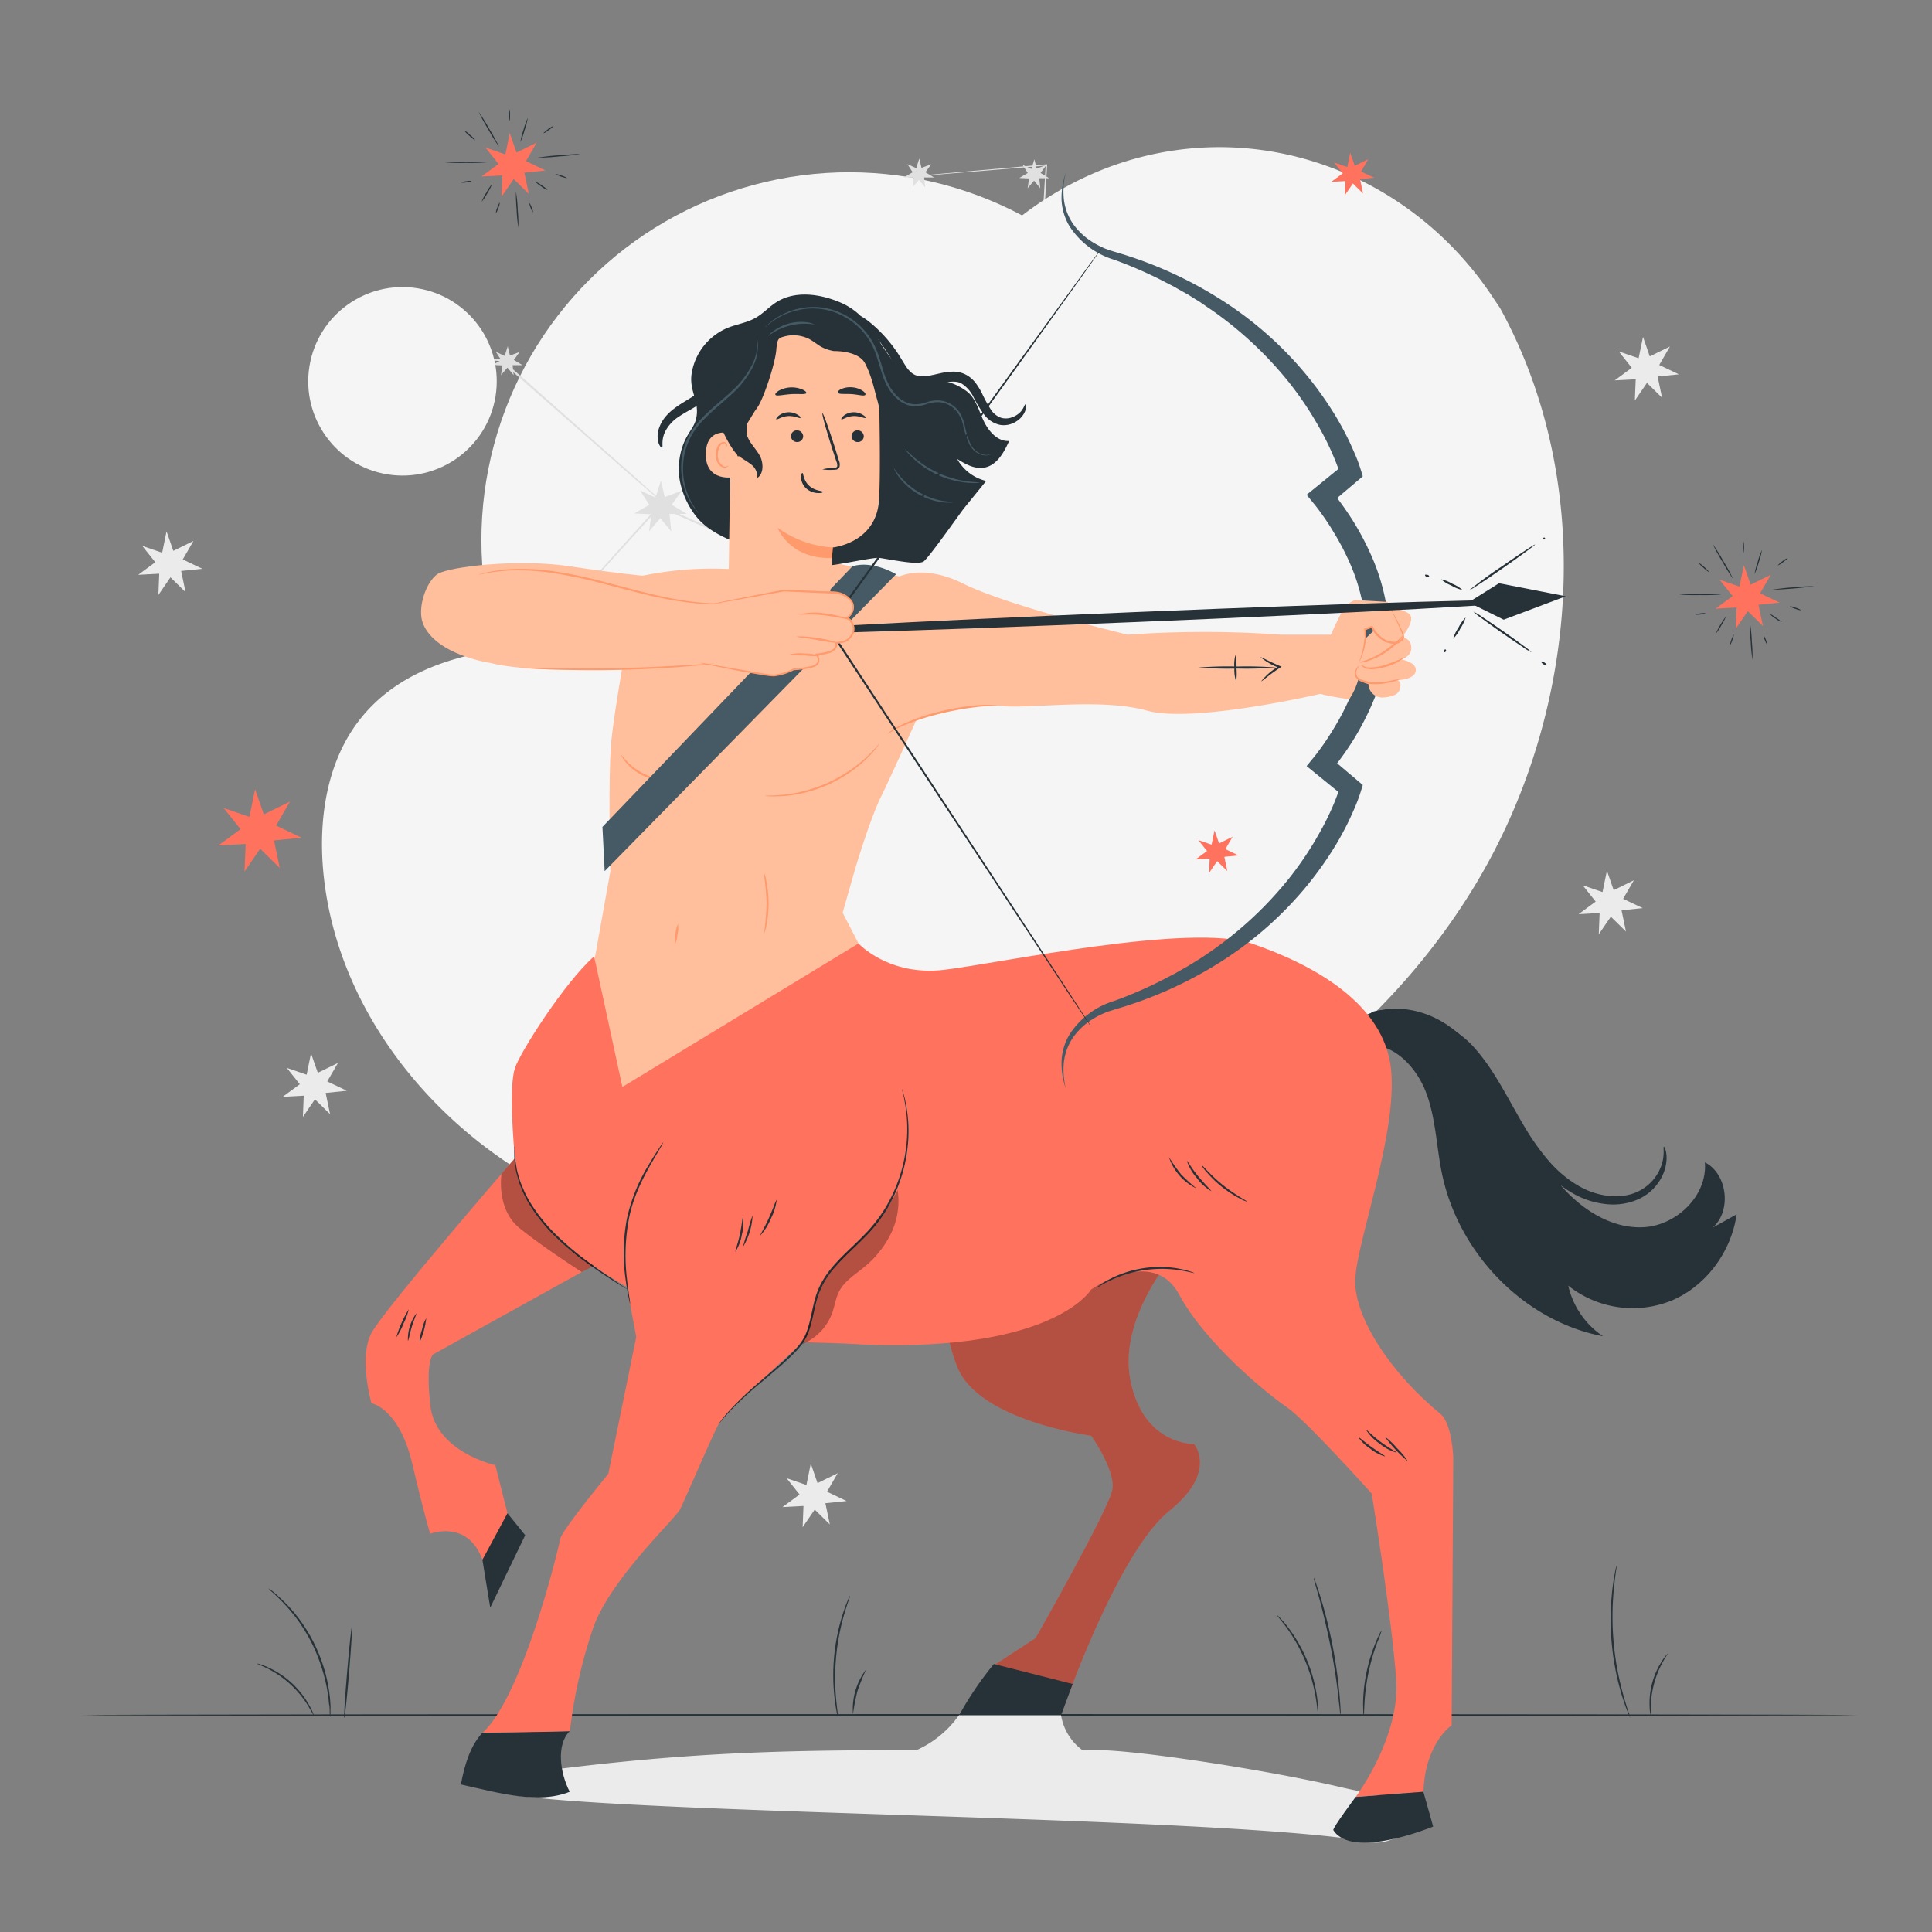 <svg xmlns="http://www.w3.org/2000/svg" viewBox="0 0 500 500"><rect x="0" y="0" width="500" height="500" fill="#808080" stroke="none"/><g id="background-complete"><circle cx="219.78" cy="139.77" r="95.19" transform="translate(-34.46 196.35) rotate(-45)" style="fill:#f5f5f5"></circle><polygon points="168.02 130.63 165.64 126.93 169.66 128.78 171.03 124.4 172.04 128.62 176.48 126.99 173.83 130.63 177.75 133 173.25 133 173.73 137.53 170.87 134.11 167.97 137.53 168.6 133.1 164.16 132.89 168.02 130.63" style="fill:#e0e0e0"></polygon><polygon points="265.92 85.98 263.54 82.29 267.56 84.14 268.94 79.76 269.94 83.98 274.38 82.34 271.74 85.98 275.65 88.36 271.15 88.36 271.63 92.89 268.78 89.46 265.87 92.89 266.5 88.46 262.06 88.25 265.92 85.98" style="fill:#e0e0e0"></polygon><polygon points="89.38 92.63 87.54 89.78 90.64 91.2 91.7 87.83 92.47 91.08 95.9 89.82 93.86 92.63 96.88 94.45 93.41 94.45 93.78 97.95 91.58 95.31 89.34 97.95 89.83 94.53 86.4 94.37 89.38 92.63" style="fill:#e0e0e0"></polygon><polygon points="134.86 166.72 133.5 164.61 135.79 165.66 136.58 163.17 137.15 165.57 139.68 164.64 138.17 166.72 140.4 168.07 137.84 168.07 138.11 170.65 136.49 168.7 134.83 170.65 135.19 168.13 132.66 168.01 134.86 166.72" style="fill:#e0e0e0"></polygon><polygon points="226.85 155.64 225.5 153.54 227.79 154.59 228.57 152.1 229.14 154.5 231.67 153.57 230.16 155.64 232.39 157 229.83 157 230.1 159.58 228.48 157.63 226.82 159.58 227.18 157.06 224.65 156.94 226.85 155.64" style="fill:#e0e0e0"></polygon><polygon points="243.53 101.01 242.17 98.91 244.46 99.96 245.24 97.47 245.81 99.87 248.34 98.94 246.84 101.01 249.07 102.36 246.51 102.36 246.78 104.94 245.15 102.99 243.5 104.94 243.86 102.42 241.33 102.3 243.53 101.01" style="fill:#e0e0e0"></polygon><polygon points="265.98 44.77 264.63 42.67 266.92 43.72 267.7 41.23 268.27 43.63 270.8 42.7 269.3 44.77 271.52 46.12 268.96 46.12 269.23 48.71 267.61 46.76 265.95 48.71 266.31 46.18 263.78 46.06 265.98 44.77" style="fill:#e0e0e0"></polygon><polygon points="330.62 95.03 329.27 92.93 331.56 93.98 332.34 91.48 332.91 93.89 335.44 92.96 333.93 95.03 336.16 96.38 333.6 96.38 333.87 98.96 332.25 97.01 330.59 98.96 330.95 96.44 328.42 96.32 330.62 95.03" style="fill:#e0e0e0"></polygon><polygon points="327.92 116.71 326.56 114.61 328.85 115.66 329.63 113.17 330.2 115.57 332.74 114.64 331.23 116.71 333.46 118.06 330.9 118.06 331.17 120.65 329.54 118.69 327.89 120.65 328.25 118.12 325.72 118 327.92 116.71" style="fill:#e0e0e0"></polygon><polygon points="236.19 44.58 234.83 42.48 237.12 43.53 237.91 41.03 238.48 43.44 241.01 42.51 239.5 44.58 241.73 45.93 239.17 45.93 239.44 48.51 237.81 46.56 236.16 48.51 236.52 45.99 233.99 45.87 236.19 44.58" style="fill:#e0e0e0"></polygon><polygon points="245.72 223.19 244.37 221.09 246.66 222.14 247.44 219.64 248.01 222.05 250.54 221.12 249.04 223.19 251.26 224.54 248.71 224.54 248.98 227.12 247.35 225.17 245.69 227.12 246.06 224.6 243.53 224.48 245.72 223.19" style="fill:#e0e0e0"></polygon><polygon points="129.68 93.16 128.33 91.06 130.62 92.11 131.4 89.61 131.97 92.02 134.5 91.08 132.99 93.16 135.22 94.51 132.66 94.51 132.93 97.09 131.31 95.14 129.65 97.09 130.01 94.57 127.48 94.45 129.68 93.16" style="fill:#e0e0e0"></polygon><path d="M234,45.87s.22,0,.64-.08l1.88-.19,7.27-.67,27-2.4.2,0,0,.2c-.68,12.08-1.51,26.89-2.45,43.52v.11l-.09.07L245.3,103.2l.1-.14c-2.82,10-5.8,20.47-8.87,31.28-2.2,7.75-4.35,15.35-6.45,22.73l-.08.28-.27-.12-59.2-26,.24,0L144.58,160l-7.2,7.89-1.89,2c-.43.46-.66.69-.66.69s.2-.25.62-.73l1.84-2.08,7.12-8,26.05-28.94.1-.11.14.06,59.24,25.87-.35.17L236,134.19c3.07-10.8,6.05-21.32,8.88-31.27l0-.08.07,0L268.14,86l-.09.18c1-16.63,1.86-31.44,2.58-43.52l.19.18-27,2.25-7.27.58-1.89.14C234.21,45.87,234,45.87,234,45.87Z" style="fill:#e0e0e0"></path><path d="M174.79,132.92l-.21-.15-.57-.47-2.18-1.86-8-6.89-26.09-22.9-8.28-7.3.16.06-27.19-.75-8-.27-2.13-.09a3.86,3.86,0,0,1-.74-.07,5.93,5.93,0,0,1,.74,0h2.14l8,.11,27.21.57h.09l.07.06,8.29,7.29c10.13,9,19.31,17.1,26,23l7.83,7,2.12,1.93.54.51C174.74,132.85,174.8,132.91,174.79,132.92Z" style="fill:#e0e0e0"></path><path d="M229.83,157c.14,0,4.48,15.05,9.69,33.7s9.32,33.8,9.19,33.84-4.48-15-9.69-33.7S229.7,157,229.83,157Z" style="fill:#e0e0e0"></path><path d="M263.63,86.32h.23l.68.05,2.61.25,9.6,1,31.62,3.48,23.21,2.66.21,0V94c-.44,6.46-.81,11.84-1.08,15.66l-.33,4.38c0,.47-.08.85-.11,1.15a1.69,1.69,0,0,1-.05.39s0-.13,0-.4,0-.68,0-1.15c.06-1.06.13-2.53.22-4.38.21-3.83.52-9.21.88-15.68l.2.24-23.22-2.58L276.71,88l-9.58-1.16-2.6-.34-.67-.1A.79.79,0,0,1,263.63,86.32Z" style="fill:#e0e0e0"></path><polygon points="422.3 95.19 418.94 90.96 424.07 92.72 425.21 87.19 426.96 92.23 432.18 89.68 429.41 94.46 434.48 96.88 428.99 97.44 430.14 102.93 426.23 99.09 423.1 103.65 423.32 98.15 417.88 98.44 422.3 95.19" style="fill:#ebebeb"></polygon><polygon points="40.19 145.5 36.83 141.28 41.97 143.04 43.1 137.51 44.85 142.55 50.07 140 47.3 144.78 52.37 147.2 46.88 147.76 48.03 153.25 44.12 149.41 40.99 153.97 41.21 148.47 35.76 148.76 40.19 145.5" style="fill:#ebebeb"></polygon><polygon points="412.96 233.33 409.6 229.11 414.73 230.87 415.87 225.34 417.62 230.38 422.84 227.82 420.06 232.61 425.14 235.02 419.65 235.58 420.8 241.08 416.88 237.24 413.76 241.79 413.98 236.29 408.53 236.59 412.96 233.33" style="fill:#ebebeb"></polygon><polygon points="206.93 386.77 203.56 382.55 208.7 384.31 209.83 378.78 211.58 383.82 216.8 381.26 214.03 386.05 219.1 388.47 213.61 389.03 214.76 394.52 210.85 390.68 207.72 395.24 207.94 389.74 202.5 390.03 206.93 386.77" style="fill:#ebebeb"></polygon><polygon points="77.59 280.6 74.22 276.37 79.36 278.13 80.49 272.6 82.25 277.64 87.47 275.09 84.69 279.87 89.77 282.29 84.28 282.85 85.42 288.34 81.51 284.5 78.39 289.06 78.61 283.56 73.16 283.85 77.59 280.6" style="fill:#ebebeb"></polygon></g><g id="background-simple"><path d="M388.2,79.71l-2.09-3.12C368.54,50.25,338.16,35.22,307,38.54a82,82,0,0,0-11.91,2.16C266.87,48,243,70.59,234,98.58c-5.33,16.46-6.22,35.19-17.12,48.54-14.18,17.38-39.46,19-61.73,19.26s-47.56,1.94-61.67,19.38c-8.84,10.92-11.14,26-9.79,40.08,3.59,37.23,31,69.47,64.8,84.64s72.78,15,108.65,6.12c50.26-12.4,97.27-42.54,124.38-87.13S413.39,125.5,388.2,79.71Z" style="fill:#f5f5f5"></path><circle cx="104.16" cy="98.68" r="24.39" transform="translate(-9.93 185.69) rotate(-80.78)" style="fill:#f5f5f5"></circle></g><g id="Floor"><path d="M480.59,443.86c0,.14-102.8.26-229.58.26s-229.6-.12-229.6-.26,102.78-.26,229.6-.26S480.59,443.71,480.59,443.86Z" style="fill:#263238"></path></g><g id="Plants"><path d="M220,412.93a6.48,6.48,0,0,1-.37,1.23c-.28.77-.64,1.9-1.06,3.31a59.28,59.28,0,0,0-2.14,22.68c.15,1.46.29,2.64.42,3.46a7.36,7.36,0,0,1,.13,1.27,5.58,5.58,0,0,1-.33-1.24c-.19-.8-.39-2-.58-3.45a52.38,52.38,0,0,1,2.15-22.83c.46-1.4.89-2.52,1.22-3.28A5.52,5.52,0,0,1,220,412.93Z" style="fill:#263238"></path><path d="M224.19,432a57.88,57.88,0,0,0-2.29,5.65,55,55,0,0,0-1.15,6A17,17,0,0,1,224.19,432Z" style="fill:#263238"></path><path d="M330.52,418a4.64,4.64,0,0,1,.81.78,25.15,25.15,0,0,1,2,2.34,38.62,38.62,0,0,1,7.58,18.52,28.65,28.65,0,0,1,.23,3.05,5.52,5.52,0,0,1,0,1.13c-.1,0-.17-1.59-.57-4.13a43.52,43.52,0,0,0-2.68-9.61,44.31,44.31,0,0,0-4.83-8.74C331.52,419.29,330.45,418.1,330.52,418Z" style="fill:#263238"></path><path d="M340,408.29a8,8,0,0,1,.53,1.33c.32.86.74,2.13,1.22,3.7a125.75,125.75,0,0,1,4.91,25.22c.15,1.64.24,3,.27,3.89a7.49,7.49,0,0,1,0,1.43,7.67,7.67,0,0,1-.2-1.42c-.12-1-.26-2.31-.43-3.86-.38-3.27-1-7.76-2-12.68s-2.07-9.31-2.94-12.48l-1.06-3.74A7.22,7.22,0,0,1,340,408.29Z" style="fill:#263238"></path><path d="M357.57,422a33,33,0,0,1-1.15,3.1,53.38,53.38,0,0,0-3.28,15.53c-.12,2-.12,3.3-.2,3.3a2.69,2.69,0,0,1-.12-.89c0-.57-.06-1.4-.05-2.43a42.84,42.84,0,0,1,.92-8,42.23,42.23,0,0,1,2.39-7.66c.4-1,.75-1.7,1-2.21A2.62,2.62,0,0,1,357.57,422Z" style="fill:#263238"></path><path d="M418.38,405.13a9.76,9.76,0,0,1-.18,1.57c-.15,1-.33,2.45-.51,4.25a74.81,74.81,0,0,0,2.48,27.92c.49,1.74.92,3.14,1.25,4.09a9.94,9.94,0,0,1,.45,1.51,8,8,0,0,1-.64-1.44c-.39-.94-.88-2.32-1.42-4a68.25,68.25,0,0,1-2.49-28.07c.23-1.81.47-3.26.68-4.25A8.72,8.72,0,0,1,418.38,405.13Z" style="fill:#263238"></path><path d="M431.75,427.85a25,25,0,0,0-4.44,16.43,8.59,8.59,0,0,1-.39-2.55,20,20,0,0,1,3.21-11.88A8.33,8.33,0,0,1,431.75,427.85Z" style="fill:#263238"></path><path d="M69.47,411.06a8,8,0,0,1,1.22.88A17.56,17.56,0,0,1,72,413.08c.51.47,1.11,1,1.71,1.62a41.24,41.24,0,0,1,4,4.66,41.66,41.66,0,0,1,6.45,13.45,40.09,40.09,0,0,1,1.16,6c.13.86.15,1.65.2,2.34s0,1.28,0,1.77a8.74,8.74,0,0,1-.07,1.5,7.89,7.89,0,0,1-.13-1.5c0-.48,0-1.07-.13-1.75s-.12-1.46-.27-2.31a44.78,44.78,0,0,0-1.26-5.92A47.94,47.94,0,0,0,81.06,426a47.72,47.72,0,0,0-3.75-6.38A44.93,44.93,0,0,0,73.48,415c-.57-.65-1.15-1.17-1.63-1.65s-.93-.89-1.29-1.2A10.56,10.56,0,0,1,69.47,411.06Z" style="fill:#263238"></path><path d="M66.5,430.53s.29,0,.79.18a15.61,15.61,0,0,1,2.07.79A23.08,23.08,0,0,1,80,441.27a16,16,0,0,1,1,2c.19.48.28.76.24.77s-.55-1-1.51-2.58a26.21,26.21,0,0,0-10.44-9.63C67.56,431,66.47,430.61,66.5,430.53Z" style="fill:#263238"></path><path d="M91.08,420.93c.14,0-.19,5.33-.73,11.88s-1.11,11.85-1.26,11.83.19-5.33.74-11.88S90.94,420.91,91.08,420.93Z" style="fill:#263238"></path></g><g id="Stars"><polygon points="129.01 42.43 125.65 38.2 130.79 39.96 131.92 34.44 133.67 39.47 138.89 36.92 136.12 41.7 141.19 44.12 135.7 44.68 136.85 50.17 132.94 46.33 129.81 50.89 130.03 45.39 124.58 45.69 129.01 42.43" style="fill:#FF725E"></polygon><path d="M126.05,42a51.14,51.14,0,0,1-5.41.16,50.32,50.32,0,0,1-5.41-.13,51.31,51.31,0,0,1,5.41-.16A50,50,0,0,1,126.05,42Z" style="fill:#263238"></path><path d="M129.16,38a49.63,49.63,0,0,1-2.78-4.48,47.43,47.43,0,0,1-2.53-4.63,49.63,49.63,0,0,1,2.78,4.48A47.43,47.43,0,0,1,129.16,38Z" style="fill:#263238"></path><path d="M124.64,52.23a11.81,11.81,0,0,1,1.22-2.37,11.74,11.74,0,0,1,1.48-2.23A12.55,12.55,0,0,1,126.12,50,12.61,12.61,0,0,1,124.64,52.23Z" style="fill:#263238"></path><path d="M134.15,58.9a35.5,35.5,0,0,1-.45-4.65,41.23,41.23,0,0,1-.17-4.67,36,36,0,0,1,.45,4.65A38.66,38.66,0,0,1,134.15,58.9Z" style="fill:#263238"></path><path d="M141.71,49.19a6.25,6.25,0,0,1-1.64-.95,6.9,6.9,0,0,1-1.47-1.18,5.88,5.88,0,0,1,1.64.94A5.93,5.93,0,0,1,141.71,49.19Z" style="fill:#263238"></path><path d="M150.09,39.87a49,49,0,0,1-5.43.61,53.5,53.5,0,0,1-5.45.32,52.11,52.11,0,0,1,5.43-.61C147.64,39.94,150.08,39.8,150.09,39.87Z" style="fill:#263238"></path><path d="M136.59,30.47a18.26,18.26,0,0,1-.82,3.18,18.66,18.66,0,0,1-1.1,3.1,19.15,19.15,0,0,1,.82-3.18A20.56,20.56,0,0,1,136.59,30.47Z" style="fill:#263238"></path><path d="M123,36.31a6.53,6.53,0,0,1-1.54-1.18,7,7,0,0,1-1.34-1.4,6.53,6.53,0,0,1,1.54,1.18A6.68,6.68,0,0,1,123,36.31Z" style="fill:#263238"></path><path d="M131.82,28.27a4.14,4.14,0,0,1,.16,1.51,4.06,4.06,0,0,1-.13,1.51,4.14,4.14,0,0,1-.16-1.51A4,4,0,0,1,131.82,28.27Z" style="fill:#263238"></path><path d="M143.23,32.6A5,5,0,0,1,142,33.67a4.48,4.48,0,0,1-1.36.84c-.05-.07.48-.55,1.19-1.07A4.48,4.48,0,0,1,143.23,32.6Z" style="fill:#263238"></path><path d="M146.78,46.11a8.44,8.44,0,0,1-3-1.06,4.41,4.41,0,0,1,1.54.39A4.33,4.33,0,0,1,146.78,46.11Z" style="fill:#263238"></path><path d="M137.93,54.93a3,3,0,0,1-.59-1.13,3,3,0,0,1-.33-1.24c.08,0,.34.48.6,1.13A2.89,2.89,0,0,1,137.93,54.93Z" style="fill:#263238"></path><path d="M128.31,55.18a4.3,4.3,0,0,1,.38-1.45,4.23,4.23,0,0,1,.65-1.35,3.72,3.72,0,0,1-.38,1.45A3.69,3.69,0,0,1,128.31,55.18Z" style="fill:#263238"></path><path d="M122.06,46.84a3.4,3.4,0,0,1-1.33.34,3.36,3.36,0,0,1-1.37.06,3.27,3.27,0,0,1,1.33-.34A3.37,3.37,0,0,1,122.06,46.84Z" style="fill:#263238"></path><polygon points="448.41 154.26 445.04 150.04 450.18 151.8 451.31 146.27 453.07 151.31 458.29 148.75 455.51 153.54 460.58 155.96 455.1 156.51 456.25 162.01 452.33 158.17 449.21 162.72 449.43 157.22 443.98 157.52 448.41 154.26" style="fill:#FF725E"></polygon><path d="M445.45,153.84A49.59,49.59,0,0,1,440,154a53.32,53.32,0,0,1-5.41-.13,48.11,48.11,0,0,1,5.41-.16A51.94,51.94,0,0,1,445.45,153.84Z" style="fill:#263238"></path><path d="M448.56,149.87a46.69,46.69,0,0,1-2.79-4.48,49.34,49.34,0,0,1-2.53-4.62,46.69,46.69,0,0,1,2.79,4.48A49.34,49.34,0,0,1,448.56,149.87Z" style="fill:#263238"></path><path d="M444,164.07a24.59,24.59,0,0,1,2.71-4.61,12.27,12.27,0,0,1-1.23,2.37A12.77,12.77,0,0,1,444,164.07Z" style="fill:#263238"></path><path d="M453.54,170.74a38.27,38.27,0,0,1-.45-4.65,37.34,37.34,0,0,1-.16-4.67,37.69,37.69,0,0,1,.45,4.65A37.3,37.3,0,0,1,453.54,170.74Z" style="fill:#263238"></path><path d="M461.11,161a5.88,5.88,0,0,1-1.64-.94,6.2,6.2,0,0,1-1.47-1.19,6.12,6.12,0,0,1,1.63,1A6.81,6.81,0,0,1,461.11,161Z" style="fill:#263238"></path><path d="M469.48,151.71a105.62,105.62,0,0,1-10.88.92A53,53,0,0,1,464,152,51.88,51.88,0,0,1,469.48,151.71Z" style="fill:#263238"></path><path d="M456,142.3a18,18,0,0,1-.82,3.18,19.33,19.33,0,0,1-1.1,3.1,18.26,18.26,0,0,1,.82-3.18A18.66,18.66,0,0,1,456,142.3Z" style="fill:#263238"></path><path d="M442.42,148.14a6.6,6.6,0,0,1-1.53-1.18,6.09,6.09,0,0,1-1.34-1.4,12.88,12.88,0,0,1,2.87,2.58Z" style="fill:#263238"></path><path d="M451.22,140.11a7.88,7.88,0,0,1,0,3,4.09,4.09,0,0,1-.16-1.51A4,4,0,0,1,451.22,140.11Z" style="fill:#263238"></path><path d="M462.62,144.43c.05.07-.48.55-1.18,1.07a4.75,4.75,0,0,1-1.36.84,4.56,4.56,0,0,1,1.18-1.07A4.48,4.48,0,0,1,462.62,144.43Z" style="fill:#263238"></path><path d="M466.17,157.94a4.31,4.31,0,0,1-1.54-.39,4.21,4.21,0,0,1-1.45-.67,4.47,4.47,0,0,1,1.54.4A4.55,4.55,0,0,1,466.17,157.94Z" style="fill:#263238"></path><path d="M457.33,166.77c-.08,0-.34-.48-.6-1.14a2.83,2.83,0,0,1-.32-1.24,5.91,5.91,0,0,1,.92,2.38Z" style="fill:#263238"></path><path d="M447.71,167a7.76,7.76,0,0,1,1-2.81,4.2,4.2,0,0,1-.38,1.45A4.35,4.35,0,0,1,447.71,167Z" style="fill:#263238"></path><path d="M441.45,158.67a6.23,6.23,0,0,1-2.7.4,6.66,6.66,0,0,1,2.7-.4Z" style="fill:#263238"></path><polygon points="312.38 220.25 310.13 217.42 313.56 218.6 314.32 214.9 315.5 218.27 318.99 216.56 317.13 219.76 320.53 221.38 316.86 221.75 317.62 225.43 315 222.86 312.91 225.91 313.06 222.23 309.41 222.43 312.38 220.25" style="fill:#FF725E"></polygon><polygon points="347.5 44.87 345.25 42.05 348.69 43.23 349.44 39.52 350.62 42.9 354.11 41.19 352.25 44.39 355.65 46.01 351.98 46.38 352.75 50.06 350.13 47.49 348.04 50.54 348.19 46.86 344.54 47.05 347.5 44.87" style="fill:#FF725E"></polygon><polygon points="62.25 214.59 57.88 209.12 64.54 211.4 66.01 204.23 68.28 210.76 75.05 207.45 71.45 213.65 78.03 216.79 70.92 217.51 72.4 224.63 67.33 219.65 63.28 225.56 63.57 218.43 56.51 218.81 62.25 214.59" style="fill:#FF725E"></polygon></g><g id="Character"><path d="M359.82,465c-1,0-9.14-1.61-12.84-2.48-17.42-4.12-52.3-9.63-63.16-9.59h-3.71a14.11,14.11,0,0,1-5.52-9.07c-2.44-14.32-26.38,0-26.38,0a27,27,0,0,1-11,9.07c-37.73,0-62.34.66-104.09,6.36l-6.43,2c-16.39,8.47,183.84,7.5,228.3,15.46C362.85,478.2,375.54,465.44,359.82,465Z" style="fill:#ebebeb"></path><path d="M228.13,205.94c3.07-6.14,22.25-49,22.25-49l-17.58-7.77-18.15-3.73-13,12.57L189,147.28a89.25,89.25,0,0,0-23.73,1.93s-6.35,33.67-7.12,43.26-.19,33-.19,33l-5.14,28.69-3,3.33,9.45,28.93,68.81-30.87-10-19.33,3.06-10.75S225.06,212.09,228.13,205.94Z" style="fill:#ffbf9d"></path><path d="M231,150.05s6.58-4.83,18.31,1,42.52,13.2,42.52,13.2a277.62,277.62,0,0,1,39.58,0h13.7l-2.26,15.06s-33.72,8-46,4.6-30.73-.31-38.09-1.23-23.8,4.05-23.8,4.05Z" style="fill:#ffbf9d"></path><path d="M258.17,182.62c0,.09-1.68,0-4.35.25a73.37,73.37,0,0,0-10.34,1.79,60.06,60.06,0,0,0-10,3.28c-2.46,1.09-3.77,2.12-3.83,2a5.58,5.58,0,0,1,.9-.76,20.82,20.82,0,0,1,2.78-1.61,50.24,50.24,0,0,1,10-3.46,61,61,0,0,1,10.44-1.65,29.46,29.46,0,0,1,3.21,0A4.78,4.78,0,0,1,258.17,182.62Z" style="fill:#ff9a6c"></path><path d="M330.21,172.76a98.18,98.18,0,0,1-10,.26,97.89,97.89,0,0,1-10-.26,94.57,94.57,0,0,1,10-.26A94.84,94.84,0,0,1,330.21,172.76Z" style="fill:#263238"></path><path d="M326.41,176.31a16,16,0,0,1,4.38-3.79l.22-.15,0,.46a16.76,16.76,0,0,1-4.78-2.75c.08-.13,2.18,1.1,5,2.27l.45.19-.42.27-.22.15C328.42,174.67,326.52,176.42,326.41,176.31Z" style="fill:#263238"></path><path d="M319.91,176.39a9.55,9.55,0,0,1-.45-3.43,9.83,9.83,0,0,1,.27-3.44A13.9,13.9,0,0,1,320,173,14.46,14.46,0,0,1,319.91,176.39Z" style="fill:#263238"></path><path d="M174.69,244.4a6.71,6.71,0,0,1,.13-2.67,7.05,7.05,0,0,1,.64-2.6,6.71,6.71,0,0,1-.13,2.67A7.05,7.05,0,0,1,174.69,244.4Z" style="fill:#ff9a6c"></path><path d="M197.73,241.63a69.07,69.07,0,0,0,.66-8.07,71.39,71.39,0,0,0-.81-8.06,8.5,8.5,0,0,1,.7,2.3,29.21,29.21,0,0,1,.63,5.75,28.21,28.21,0,0,1-.53,5.77A8.44,8.44,0,0,1,197.73,241.63Z" style="fill:#ff9a6c"></path><path d="M172.22,201.85a5.18,5.18,0,0,1-2.05,0,13.07,13.07,0,0,1-8.43-4.85,5.1,5.1,0,0,1-1-1.77,16.12,16.12,0,0,0,11.52,6.63Z" style="fill:#ff9a6c"></path><path d="M220.63,146.54,155.91,214l.58,11.45,75.41-76.84S225.93,144.93,220.63,146.54Z" style="fill:#455a64"></path><path d="M227.61,192.47a7.65,7.65,0,0,1-.78,1.08c-.26.34-.59.75-1,1.2s-.87,1-1.43,1.5a35.39,35.39,0,0,1-4.15,3.45,37.45,37.45,0,0,1-5.74,3.29,38.46,38.46,0,0,1-6.25,2.16,35.22,35.22,0,0,1-5.33.85c-.76.08-1.46.07-2.07.09a15,15,0,0,1-1.56,0,7.19,7.19,0,0,1-1.33-.13c0-.11,1.9,0,4.93-.3a36.79,36.79,0,0,0,5.24-.95,41,41,0,0,0,6.16-2.16,41.48,41.48,0,0,0,5.68-3.21,38.45,38.45,0,0,0,4.16-3.33C226.37,193.91,227.52,192.4,227.61,192.47Z" style="fill:#ff9a6c"></path><path d="M254.85,121c3.17-.64,5-3.94,6.31-6.88-3,.22-5.36-2.56-6.64-5.29s-2.07-6-4.54-7.71c-7.65-5.4-11.44,0-16.08-4.37a59,59,0,0,1-6.17-8.17q-.72-1.32-1.53-2.55l0,0a12,12,0,0,0-2.3-3A17.2,17.2,0,0,0,218,78.51c-5.45-2.44-12.16-3.48-17.17-.24-1.87,1.21-3.38,2.93-5.31,4-2.22,1.27-4.83,1.62-7.2,2.58a15.41,15.41,0,0,0-9.35,12c-.61,4.6,2.25,7.15,1.15,11.65-.74,3.06-3.58,4.34-4.38,11.14-.59,4.93,1.57,10.64,4.77,14.42,4.55,5.39,14.66,8.2,19.61,8.51,4.51.28,6.84-6,10.68-5.67-1,3.47-6.16,8.34-3.28,8.16,3.46-.21,1.14,0,4.35,1.33,1.74.69,14-2.32,15.84-2,5.05.83,9.48,1.7,11.19,1,1.12-.49,9.86-13,10.64-13.92l5.68-7a11.67,11.67,0,0,1-7.5-5.68C249.89,120.15,252.35,121.52,254.85,121Z" style="fill:#263238"></path><path d="M215,108a35.3,35.3,0,0,0,6.7-3.29,8.79,8.79,0,0,0,4-6L231,110.89a20.8,20.8,0,0,1-23.74,21.58c-1.54-.22-3.37-.52-4.44.61-.63.66-.94,1.78-1.84,1.94-.74.14-1.39-.48-1.89-1.05q-3.16-3.63-6.35-7.25C197.45,118.05,205.88,111.89,215,108Z" style="fill:#263238"></path><path d="M227.51,103A20.73,20.73,0,0,0,208,82.77L207,82.71c-11.59,0-18.08,9.82-17.77,21.41l-.67,46.35h0l25.82,11.88,1.1-20.66s11.21-1.06,12-12.16C227.83,124.17,227.72,113.07,227.51,103Z" style="fill:#ffbf9d"></path><path d="M215.53,141.68a27,27,0,0,1-14.3-5.12s3,8.19,14.09,7.85Z" style="fill:#ff9a6c"></path><path d="M190.36,112.44c-.18-.09-7.49-2.71-7.7,4.9s7.47,6.25,7.49,6S190.36,112.44,190.36,112.44Z" style="fill:#ffbf9d"></path><path d="M188.57,120.46s-.13.09-.36.19a1.34,1.34,0,0,1-1,0,3.27,3.27,0,0,1-1.44-3,4.38,4.38,0,0,1,.43-1.89,1.5,1.5,0,0,1,1-1,.67.67,0,0,1,.77.38c.1.22.05.37.09.38s.16-.12.11-.43a.82.82,0,0,0-.29-.49,1,1,0,0,0-.72-.21,1.86,1.86,0,0,0-1.42,1.14,4.48,4.48,0,0,0-.52,2.11c0,1.53.75,3,1.84,3.33a1.41,1.41,0,0,0,1.22-.16C188.55,120.64,188.6,120.47,188.57,120.46Z" style="fill:#ff9a6c"></path><path d="M197.06,89.84h0a.75.75,0,0,0,.15,0Z" style="fill:#263238"></path><path d="M212.83,121.47a11.21,11.21,0,0,1,2.84-.36c.44,0,.87-.09,1-.39a2.27,2.27,0,0,0-.23-1.33c-.35-1.09-.73-2.23-1.12-3.44-1.56-4.89-2.67-8.91-2.47-9s1.62,3.86,3.18,8.75c.38,1.21.73,2.36,1.07,3.46a2.58,2.58,0,0,1,.14,1.75,1.1,1.1,0,0,1-.76.61,3,3,0,0,1-.76.06A12.18,12.18,0,0,1,212.83,121.47Z" style="fill:#263238"></path><path d="M207.66,122.39c.28,0,.19,1.88,1.73,3.3s3.55,1.33,3.55,1.59-.47.34-1.31.32a4.74,4.74,0,0,1-3-1.22,4.1,4.1,0,0,1-1.32-2.76C207.3,122.83,207.53,122.37,207.66,122.39Z" style="fill:#263238"></path><path d="M208.67,101.72c-.2.47-1.92.15-4,.29s-3.72.6-4,.16c-.11-.21.2-.64.89-1.06a7,7,0,0,1,6-.34C208.4,101.11,208.75,101.5,208.67,101.72Z" style="fill:#263238"></path><path d="M223.92,102.22c-.39.37-1.81-.11-3.54-.22s-3.23.09-3.54-.34c-.14-.21.11-.59.77-.93a5.75,5.75,0,0,1,2.93-.49,5.67,5.67,0,0,1,2.78.94C223.92,101.62,224.1,102,223.92,102.22Z" style="fill:#263238"></path><path d="M204.7,112.89a1.57,1.57,0,0,0,1.61,1.51,1.51,1.51,0,0,0,1.55-1.51,1.59,1.59,0,0,0-1.61-1.51A1.51,1.51,0,0,0,204.7,112.89Z" style="fill:#263238"></path><path d="M200.91,108.52c.21.2,1.36-.75,3.06-.84s3,.7,3.16.48-.14-.46-.7-.82a4.33,4.33,0,0,0-2.55-.64,4.12,4.12,0,0,0-2.41.93C201,108.05,200.81,108.44,200.91,108.52Z" style="fill:#263238"></path><path d="M220.38,112.89A1.57,1.57,0,0,0,222,114.4a1.51,1.51,0,0,0,1.55-1.51,1.59,1.59,0,0,0-1.61-1.51A1.51,1.51,0,0,0,220.38,112.89Z" style="fill:#263238"></path><path d="M217.75,108.52c.21.2,1.36-.75,3.06-.84s3,.7,3.16.48-.13-.46-.7-.82a4.33,4.33,0,0,0-2.55-.64,4.12,4.12,0,0,0-2.41.93C217.81,108.05,217.65,108.44,217.75,108.52Z" style="fill:#263238"></path><path d="M227.21,91.83c-1.77-6.2-3.06-10.63-9.39-11.89S208.6,76,202.63,78.48c-1.87.77-7.7,5.22-7.86,8.41,0,.18,0,.09,0,.09A13.11,13.11,0,0,0,191,88.26a9.68,9.68,0,0,0-3.94,5c-.66,1.81-.07,3.77-.38,5.67l.52,2.78-2,1.88c-1.22,2.57,3.4,12,5.54,14a5.13,5.13,0,0,0,.16.49l.4,0c.94.73,2,1.29,2.93,2a4.06,4.06,0,0,1,1.77,3.61c1.49-1,1.57-3.21,1-4.92s-2.48-3.54-3.28-5.16a8.08,8.08,0,0,1-.47-1.13l0-2.54a6.44,6.44,0,0,1,.54-1c.87-1.4,1.11-1.88,1.75-2.82a9,9,0,0,0,.52-.75c1.51-2.09,4.78-11.72,4.88-15.36.31-1.39.07-2.37,1.55-2.79a9.17,9.17,0,0,1,6.87.48c2.37,1.3,2.91,2.49,6.43,3.16,0,0,6.35-.21,8.1,3.21s2.16,6,3.18,9.58c.68,2.41.83,4.63,2,6.84s2,4.83,1.18,7.19C231.7,113.27,236.42,98.59,227.21,91.83Z" style="fill:#263238"></path><path d="M265.41,104.63c.14,0,.38,1-.43,2.43a5.82,5.82,0,0,1-2.12,2.1,5.92,5.92,0,0,1-4,.81,6.92,6.92,0,0,1-4.18-2.69,32.86,32.86,0,0,1-2.7-4.42,8.46,8.46,0,0,0-3.1-3.58c-1.27-.73-3-.57-4.94-.14s-4,1.07-6.31.74a6.56,6.56,0,0,1-3.17-1.39,9.33,9.33,0,0,1-2-2.35c-1-1.64-1.66-3.06-2.49-4.36s-1.62-2.47-2.41-3.51c-3.17-4.16-5.74-6.28-5.48-6.6s3.19,1.37,6.9,5.42a36,36,0,0,1,2.79,3.5c.95,1.3,1.8,2.88,2.69,4.23A7.64,7.64,0,0,0,236,96.55a4,4,0,0,0,2,.8c1.51.22,3.37-.32,5.41-.76a16.15,16.15,0,0,1,3.26-.41,6.89,6.89,0,0,1,3.42.85,7.76,7.76,0,0,1,2.49,2.2,17.35,17.35,0,0,1,1.52,2.49,36.88,36.88,0,0,0,2.31,4.25,5.22,5.22,0,0,0,2.82,2.2,4.68,4.68,0,0,0,3-.3,5.52,5.52,0,0,0,2-1.4C265.06,105.44,265.2,104.59,265.41,104.63Z" style="fill:#263238"></path><path d="M210.79,84a15.4,15.4,0,0,0-12,3,4.69,4.69,0,0,1,1.37-1.32,12.13,12.13,0,0,1,4.16-2,12.26,12.26,0,0,1,4.59-.27A4.65,4.65,0,0,1,210.79,84Z" style="fill:#455a64"></path><path d="M256.53,117.51a2.18,2.18,0,0,1-.78.3,3.85,3.85,0,0,1-2.35-.32,5.58,5.58,0,0,1-2.62-2.68,24.8,24.8,0,0,1-1.53-4.73,8,8,0,0,0-3-4.86,6.73,6.73,0,0,0-3-1.12,8.29,8.29,0,0,0-3.4.47,9,9,0,0,1-3.76.52,7.32,7.32,0,0,1-3.62-1.63,11.47,11.47,0,0,1-2.64-3.14,19.39,19.39,0,0,1-1.64-3.86c-.87-2.67-1.49-5.35-2.77-7.63a17.41,17.41,0,0,0-4.92-5.58,17.63,17.63,0,0,0-6.1-2.92,16.94,16.94,0,0,0-5.89-.4,18.4,18.4,0,0,0-8,2.86,21.64,21.64,0,0,0-1.88,1.42,5.79,5.79,0,0,1-.63.52,4.25,4.25,0,0,1,.56-.6,17.14,17.14,0,0,1,1.84-1.51,18.08,18.08,0,0,1,8.12-3.06,17.19,17.19,0,0,1,6,.35,18.14,18.14,0,0,1,11.37,8.68c1.33,2.35,2,5.07,2.81,7.71a20,20,0,0,0,1.59,3.76,11.12,11.12,0,0,0,2.52,3,6.81,6.81,0,0,0,3.37,1.53,8.34,8.34,0,0,0,3.56-.48,8.59,8.59,0,0,1,3.58-.46,7,7,0,0,1,3.2,1.21,6.85,6.85,0,0,1,2.12,2.38,12.57,12.57,0,0,1,1,2.74,24.54,24.54,0,0,0,1.43,4.7,5.34,5.34,0,0,0,2.45,2.62,3.76,3.76,0,0,0,2.25.4C256.26,117.62,256.52,117.48,256.53,117.51Z" style="fill:#455a64"></path><path d="M180.86,132.81a2.44,2.44,0,0,1-.38-.39,9.87,9.87,0,0,1-1-1.21A16.59,16.59,0,0,1,177,126a18.26,18.26,0,0,1-.39-8.48,16.73,16.73,0,0,1,1.69-4.77,19.89,19.89,0,0,1,3.21-4.37c2.55-2.7,5.37-4.81,7.69-7a24.05,24.05,0,0,0,5.21-6.54A12.84,12.84,0,0,0,196,89.51c0-1.33-.15-2.07-.09-2.08A1.89,1.89,0,0,1,196,88a8.64,8.64,0,0,1,.15,1.55,12.43,12.43,0,0,1-1.39,5.56,23.53,23.53,0,0,1-5.2,6.72c-2.32,2.21-5.13,4.33-7.64,7a17.73,17.73,0,0,0-4.81,8.87,18.42,18.42,0,0,0,.27,8.29,17.71,17.71,0,0,0,2.29,5.16c.35.57.68,1,.89,1.26S180.88,132.8,180.86,132.81Z" style="fill:#455a64"></path><path d="M246.59,130a2.29,2.29,0,0,1-.73.08,11.68,11.68,0,0,1-2-.1,16.87,16.87,0,0,1-11.14-6.42,12.65,12.65,0,0,1-1.08-1.67c-.22-.42-.32-.66-.29-.68s.59.85,1.66,2.12a18.64,18.64,0,0,0,10.91,6.29C245.55,129.86,246.59,129.86,246.59,130Z" style="fill:#455a64"></path><path d="M253.54,124.9a2.53,2.53,0,0,1-.86.1,17.09,17.09,0,0,1-2.36-.07,23.58,23.58,0,0,1-14-6.3,17.36,17.36,0,0,1-1.62-1.72c-.34-.44-.52-.69-.49-.71s.87.87,2.35,2.16a26.34,26.34,0,0,0,13.8,6.21C252.31,124.83,253.54,124.81,253.54,124.9Z" style="fill:#455a64"></path><path d="M171.34,115.87c-.14.08-.57-.28-.9-1.22a6.22,6.22,0,0,1,.21-4.1,9.43,9.43,0,0,1,1.41-2.5,13,13,0,0,1,2.32-2.24c1.76-1.37,3.85-2.43,5.7-3.72a28.66,28.66,0,0,0,8-8.56c1.6-2.6,2.32-4.43,2.7-4.32s.22,2.14-1.07,5.17a23.4,23.4,0,0,1-8.12,9.84c-2.1,1.46-4.17,2.42-5.78,3.53a10.12,10.12,0,0,0-3.45,3.55,6.82,6.82,0,0,0-.91,3.18C171.42,115.29,171.52,115.79,171.34,115.87Z" style="fill:#263238"></path><path d="M124.85,448.43c-3,3.21-4.57,8-5.58,13.39,10.38,2.32,20,5.12,28.17,1.89h0c-2.52-4.87-3.53-12.18,0-15.68l0,0Z" style="fill:#263238"></path><path d="M244.77,323c-.42,1.69-2.53,16.89,3,30.82s34.62,17.74,34.62,17.74,6.34,8.87,5.49,13.93S268,423.94,268,423.94l-11,7.18,19.84,6.75S290,401.14,302.62,391,309,373.69,309,373.69s-13.09.42-16.46-16.47S305.15,323,305.15,323l-9.29-21.54Z" style="fill:#FF725E"></path><path d="M244.77,323c-.42,1.69-2.53,16.89,3,30.82s34.62,17.74,34.62,17.74,6.34,8.87,5.49,13.93S268,423.94,268,423.94l-11,7.18,19.84,6.75S290,401.14,302.62,391,309,373.69,309,373.69s-13.09.42-16.46-16.47S305.15,323,305.15,323l-9.29-21.54Z" style="opacity:0.3"></path><path d="M159.47,290.08a88.06,88.06,0,0,0,0,25.76C161.58,330,164.66,346,164.66,346l-7.23,35.42S145.37,396.11,145,398.22s-9.55,40.5-20.1,50.21l15.74-.23,6.85-.19a129.18,129.18,0,0,1,6.12-27c4.65-12.66,21.11-27.87,22.38-30.4s7.6-17.31,9.71-21.54,30.41-29.13,30.41-29.13l8.44-23.23s8.45-15.62,8-17.73-7.17-31.67-7.17-31.67Z" style="fill:#FF725E"></path><path d="M135.4,297.26S99.51,338.64,96.13,345s0,18.15,0,18.15,7.18,1.27,10.56,15.63,4.65,18.15,4.65,18.15,9.71-3.8,13.51,6.76l6.75-11-3.41-13.51s-15.59-3.38-16.85-15.62.84-13.09.84-13.09l48.89-27.1-7.09-35Z" style="fill:#FF725E"></path><path d="M443.22,317.72c5-4.3,3.83-14-2-16.9.69,8.7-7.39,16.26-15.71,16.77s-16.2-4.51-21.75-11-9.27-14.46-13.45-22-9.09-15-16.18-19.61-16.83-5.65-23.55-.49l2.75,6c6.91-.84,13,5.26,15.64,12s2.74,14.22,4.23,21.33c4.38,20.9,21.55,38.2,41.66,42a21.51,21.51,0,0,1-9-13.1,26.77,26.77,0,0,0,26.83,3.83c8.76-3.71,15.36-12.5,16.75-22.28Z" style="fill:#263238"></path><path d="M372.72,365.85c-13.24-10.9-22-24.91-22-34.2s11-38,9.29-54.9-19.85-27-35.89-32.51-65.45,5.06-79.81,6.75-22.13-6.82-22.13-6.82L161.07,281.3l-7.31-33.8c-7.73,6.83-19.13,24.83-20.47,28.83-1.69,5.07-.35,19.81.07,24.88s5,11.86,5,11.86c10.13,17.73,53.21,33.78,53.21,33.78l26.6.84c54.05,3.38,64.18-13.93,64.18-13.93s16-11.4,22.8,1.26S328,360.78,333,364.16s22,22.38,22,22.38,5.15,31.69,6.34,48.14c1.07,14.95-10.47,30.36-10.47,30.36l17.52-1.33c.42-12.67,7.3-17.21,7.3-17.21l.42-69.25S375.85,368.42,372.72,365.85Z" style="fill:#FF725E"></path><path d="M345.07,473.63c-.29-.46,5.78-8.59,5.78-8.59l17.52-1.33,2.53,9S349.93,481.43,345.07,473.63Z" style="fill:#263238"></path><path d="M248.21,443.91a88.07,88.07,0,0,1,9-13.27l20.39,5.18-3,8.09Z" style="fill:#263238"></path><path d="M162.41,333.68s-.17-.06-.46-.23l-1.24-.73c-1.06-.66-2.61-1.61-4.47-2.85s-4.06-2.77-6.42-4.56a72,72,0,0,1-7.22-6.41,43.47,43.47,0,0,1-5.87-7.68,27.41,27.41,0,0,1-1.83-3.81,15.9,15.9,0,0,1-.67-1.8c-.16-.59-.32-1.16-.46-1.71a8.52,8.52,0,0,1-.34-1.57c-.06-.5-.13-1-.19-1.42a12,12,0,0,1-.14-2.28c0-.58,0-1.05,0-1.45a1.77,1.77,0,0,1,0-.5,1.77,1.77,0,0,1,.06.51c0,.38.05.86.08,1.43a12.69,12.69,0,0,0,.23,2.26c.07.44.15.9.23,1.39a9.22,9.22,0,0,0,.36,1.54l.49,1.68a16.36,16.36,0,0,0,.69,1.76,29.18,29.18,0,0,0,1.84,3.73,44.75,44.75,0,0,0,5.83,7.56,79.2,79.2,0,0,0,7.14,6.39c2.34,1.8,4.49,3.38,6.33,4.64s3.35,2.27,4.38,3c.48.32.87.59,1.19.82A2.22,2.22,0,0,1,162.41,333.68Z" style="fill:#263238"></path><path d="M171.69,295.59a11.85,11.85,0,0,1-.83,1.53l-2.38,4.09c-1.93,3.46-4.62,8.37-5.74,14.35a51.08,51.08,0,0,0-.48,15.47c.21,2,.45,3.58.61,4.69a13.9,13.9,0,0,1,.21,1.72s-.07-.14-.14-.43-.16-.76-.27-1.26c-.22-1.09-.51-2.69-.77-4.67a48.09,48.09,0,0,1,.33-15.62A44.72,44.72,0,0,1,168.16,301c1-1.72,1.91-3.08,2.52-4A11.17,11.17,0,0,1,171.69,295.59Z" style="fill:#263238"></path><path d="M233.44,281.84a1.1,1.1,0,0,1,.09.26c.06.2.14.44.23.75s.21.76.35,1.24.23,1.08.36,1.72a37,37,0,0,1,.41,11.16,39.06,39.06,0,0,1-5.21,15.69,37.9,37.9,0,0,1-6.06,7.72c-2.39,2.43-5.05,4.74-7.4,7.44a21.25,21.25,0,0,0-4.94,9c-.85,3.24-1.24,6.58-2.69,9.43a15.87,15.87,0,0,1-2.79,3.67c-1,1.08-2.09,2-3.13,3-2.08,1.84-4.07,3.49-5.86,5a97.14,97.14,0,0,0-8.17,7.59c-.89,1-1.57,1.73-2,2.27l-.51.6a2,2,0,0,1-.19.2s0-.08.14-.23l.48-.63c.4-.57,1.06-1.36,1.93-2.35a88.31,88.31,0,0,1,8.08-7.73c1.78-1.55,3.76-3.21,5.82-5.06,1-.93,2.08-1.89,3.08-3a15.55,15.55,0,0,0,2.7-3.56c1.38-2.76,1.76-6.06,2.62-9.35a20,20,0,0,1,1.91-4.87,25.88,25.88,0,0,1,3.13-4.37c2.38-2.73,5.05-5,7.43-7.45a38.16,38.16,0,0,0,6-7.6,39.4,39.4,0,0,0,5.26-15.49,38.55,38.55,0,0,0-.25-11.08c-.12-.64-.22-1.22-.31-1.72l-.3-1.25-.18-.77A.76.76,0,0,1,233.44,281.84Z" style="fill:#263238"></path><path d="M309.07,329.45c0,.1-1.44-.36-3.79-.72a31.78,31.78,0,0,0-4.16-.35,34,34,0,0,0-5.08.34,33.09,33.09,0,0,0-5,1.19,31.74,31.74,0,0,0-3.86,1.56c-2.13,1-3.35,1.9-3.4,1.82a4.21,4.21,0,0,1,.81-.66,21,21,0,0,1,2.43-1.49,26.23,26.23,0,0,1,3.87-1.69,28.54,28.54,0,0,1,10.21-1.55,26.44,26.44,0,0,1,4.2.47,20,20,0,0,1,2.76.7A4.27,4.27,0,0,1,309.07,329.45Z" style="fill:#263238"></path><path d="M430.6,296.77c.1-.07,1,1.39.61,4.24a11.35,11.35,0,0,1-1.85,4.78,12.58,12.58,0,0,1-5.18,4.49,16.06,16.06,0,0,1-8.18,1.37,21.65,21.65,0,0,1-9-2.85,32,32,0,0,1-8-6.55,59.07,59.07,0,0,1-6.43-8.86c-3.81-6.4-6.8-12.7-10.46-17.75-.91-1.26-1.84-2.45-2.8-3.55a22.57,22.57,0,0,0-3.06-2.83,33.25,33.25,0,0,0-6.54-3.9,33.94,33.94,0,0,0-10.69-3c-2.62-.25-4.1,0-4.14-.24s1.42-.72,4.18-.78a30.1,30.1,0,0,1,11.37,2.32,33.42,33.42,0,0,1,7.11,3.87,23.61,23.61,0,0,1,3.46,3,46.54,46.54,0,0,1,3.05,3.68c3.93,5.21,7,11.59,10.75,17.81a60.16,60.16,0,0,0,6.1,8.51,30.38,30.38,0,0,0,7.29,6.17c5.18,3.14,11.11,3.65,15.24,1.88a11.78,11.78,0,0,0,6.79-7.78C430.83,298.31,430.37,296.81,430.6,296.77Z" style="fill:#263238"></path><g style="opacity:0.3"><path d="M232.31,308a51.28,51.28,0,0,1-11.52,14.7,38.09,38.09,0,0,0-7.29,8.52c-3.24,5.27-3.05,11.1-6.09,16.71a13.76,13.76,0,0,0,8-8.25c.64-1.83.89-3.8,1.78-5.51,1.36-2.6,4-4.23,6.25-6.07a26.14,26.14,0,0,0,7.16-8.89A19.21,19.21,0,0,0,232.31,308Z"></path></g><path d="M129.8,303.76s-1.51,9.09,4.67,14.09,16.08,11.35,16.08,11.35l3.17-1.66a48.75,48.75,0,0,1-15.79-14.76c-4.85-7.35-4.71-13-4.71-13Z" style="opacity:0.3"></path><path d="M192.28,315a11.47,11.47,0,0,1-.31,4.61,11.68,11.68,0,0,1-1.63,4.31c-.15-.06.6-2,1.13-4.42S192.12,315,192.28,315Z" style="fill:#263238"></path><path d="M194.77,314.52a17.45,17.45,0,0,1-2.48,8.18,39.82,39.82,0,0,1,1.25-4.09A38,38,0,0,1,194.77,314.52Z" style="fill:#263238"></path><path d="M201,310.56a14.59,14.59,0,0,1-1.52,4.85,14.82,14.82,0,0,1-2.69,4.32c-.13-.09,1.06-2,2.21-4.54S200.81,310.52,201,310.56Z" style="fill:#263238"></path><path d="M309.68,307.59a13.81,13.81,0,0,1-7.18-8.17,44.8,44.8,0,0,0,3.14,4.48A46.93,46.93,0,0,0,309.68,307.59Z" style="fill:#263238"></path><path d="M313.46,308.26a12.62,12.62,0,0,1-3.75-3.43,12.86,12.86,0,0,1-2.55-4.4c.14-.07,1.21,1.92,3,4.07S313.56,308.14,313.46,308.26Z" style="fill:#263238"></path><path d="M322.82,311a7.9,7.9,0,0,1-2.09-.9,30.13,30.13,0,0,1-4.58-3,28.94,28.94,0,0,1-3.93-3.83,7.71,7.71,0,0,1-1.33-1.85c.12-.1,2.28,2.62,5.59,5.27S322.89,310.9,322.82,311Z" style="fill:#263238"></path><path d="M358.47,376.93a10.66,10.66,0,0,1-3.82-2,10.85,10.85,0,0,1-3.11-3c.1-.11,1.5,1.19,3.41,2.55S358.54,376.8,358.47,376.93Z" style="fill:#263238"></path><path d="M361.44,375.94a12.26,12.26,0,0,1-4.42-2.35,12.09,12.09,0,0,1-3.5-3.59c.11-.1,1.62,1.54,3.81,3.17S361.51,375.8,361.44,375.94Z" style="fill:#263238"></path><path d="M364.37,378.21a36.78,36.78,0,0,1-6-6.42,18.17,18.17,0,0,1,3.17,3A18.38,18.38,0,0,1,364.37,378.21Z" style="fill:#263238"></path><path d="M102.54,346.13a30.5,30.5,0,0,1,3.24-7.29,15.68,15.68,0,0,1-1.38,3.75A15.83,15.83,0,0,1,102.54,346.13Z" style="fill:#263238"></path><path d="M105.57,347a11.34,11.34,0,0,1,2.17-7.08c.14.08-.6,1.57-1.18,3.51S105.72,347.06,105.57,347Z" style="fill:#263238"></path><path d="M108.62,347.32a10,10,0,0,1,.59-3.18,10.13,10.13,0,0,1,1.1-3,20.55,20.55,0,0,1-1.69,6.21Z" style="fill:#263238"></path><polygon points="124.85 403.67 126.87 416.06 135.92 397.3 131.33 391.62 124.85 403.67" style="fill:#263238"></polygon><path d="M275.84,44.63a19.85,19.85,0,0,0-.51,7,14.25,14.25,0,0,0,2.44,6.4,17.22,17.22,0,0,0,5,4.64,22.36,22.36,0,0,0,3,1.56c.53.22,1.06.43,1.58.59l1.7.52a105.42,105.42,0,0,1,26.32,11.82,93.49,93.49,0,0,1,22,19,90.61,90.61,0,0,1,8.53,11.92c1.25,2.11,2.41,4.28,3.46,6.51.52,1.12,1,2.24,1.5,3.4s.9,2.27,1.32,3.62l.51,1.66-1.4,1.19-7.35,6.22.33-4c1.16,1.36,2.13,2.63,3.11,4s1.89,2.71,2.77,4.11a72.28,72.28,0,0,1,4.66,8.79,54.35,54.35,0,0,1,3.26,9.53,42.16,42.16,0,0,1,.9,5c.11.85.17,1.71.22,2.57,0,.43,0,.86,0,1.29s0,.87.06,1.25-.05.8-.05,1.24,0,.86,0,1.29c-.06.86-.11,1.72-.23,2.57a40.25,40.25,0,0,1-.9,5,54.07,54.07,0,0,1-3.26,9.53,71.55,71.55,0,0,1-4.66,8.79q-1.32,2.1-2.77,4.11c-1,1.36-1.94,2.62-3.11,4l-.33-4,7.35,6.22,1.4,1.19-.51,1.66c-.42,1.35-.84,2.45-1.32,3.62s-1,2.28-1.5,3.4c-1.05,2.23-2.21,4.4-3.46,6.51a90.61,90.61,0,0,1-8.53,11.92,93.84,93.84,0,0,1-22,19,105.75,105.75,0,0,1-26.32,11.81l-1.7.53a14.23,14.23,0,0,0-1.57.58,21.79,21.79,0,0,0-3,1.56,17.13,17.13,0,0,0-5,4.64,14.25,14.25,0,0,0-2.44,6.4,19.85,19.85,0,0,0,.51,7,20.07,20.07,0,0,1-1.12-7.07,14.55,14.55,0,0,1,2.06-7,21,21,0,0,1,11.62-8.7,109.11,109.11,0,0,0,12.92-5.65c1-.56,2.09-1.05,3.11-1.64l3.05-1.74,3-1.85c1-.62,1.94-1.31,2.91-1.95a96.21,96.21,0,0,0,20.32-19,88.21,88.21,0,0,0,7.7-11.52q1.71-3,3.12-6.15c.46-1,.91-2.1,1.31-3.16s.81-2.17,1.07-3.1l.89,2.86-7.47-6.08-2.19-1.78,1.85-2.26c.89-1.08,1.83-2.37,2.69-3.61s1.69-2.54,2.48-3.85a65.54,65.54,0,0,0,4.23-8.09,49.29,49.29,0,0,0,2.85-8.52,34.56,34.56,0,0,0,.75-4.36,26.71,26.71,0,0,0,.18-4.41,28,28,0,0,0-.17-4.42,34.6,34.6,0,0,0-.76-4.36,49.29,49.29,0,0,0-2.85-8.52,65.54,65.54,0,0,0-4.23-8.09q-1.17-2-2.48-3.86c-.86-1.24-1.8-2.52-2.69-3.6l-1.85-2.26,2.19-1.78,7.47-6.07-.89,2.85c-.26-.93-.66-2.07-1.06-3.1s-.86-2.11-1.32-3.16q-1.41-3.14-3.12-6.15a88.21,88.21,0,0,0-7.7-11.52,96.4,96.4,0,0,0-20.31-19c-1-.65-1.92-1.33-2.92-2l-3-1.86-3.06-1.73c-1-.59-2.08-1.09-3.11-1.64a109.11,109.11,0,0,0-12.92-5.65,21,21,0,0,1-11.62-8.7,14.66,14.66,0,0,1-2.06-7A20.07,20.07,0,0,1,275.84,44.63Z" style="fill:#455a64"></path><path d="M358.55,157.11s6.34.53,6.64,2.62S362.7,165,362.7,165a2.39,2.39,0,0,1,2.51,2.29c.38,2.49-2.5,3.39-2.5,3.39s4.07.69,3.67,3S361.7,176,361.7,176s1.23.42.53,2.51-4.7,2-4.7,2a3.59,3.59,0,0,1-3.39-3.48s-4-1-3.38-3.09,1.49-2,1.49-2a3,3,0,0,1-.9-2.84,5.89,5.89,0,0,1,1.5-3.36l6.24-5.88Z" style="fill:#ffbf9d"></path><path d="M282.42,265.81s-.14-.17-.37-.51L281,263.76l-4-5.95L262.5,235.89l-47.76-72.45-.63-.94-.09-.15.1-.15,50.39-69.73,15.3-21.06C281.61,68.94,283,67,284,65.7l1.09-1.48c.25-.33.39-.49.39-.49s-.11.18-.35.52-.59.86-1.05,1.51L280,71.52c-3.59,5-8.76,12.24-15.16,21.16l-50.27,69.83v-.3l.62.94,47.64,72.53,14.39,22,3.89,6,1,1.57Z" style="fill:#263238"></path><path d="M362.83,163.77l-3.72-8-8.36-.49a6,6,0,0,0-3.09,2.39c-.92,1.49-3.36,6.83-4.14,8.53l-2.68,12.84c0,.79,8.33,1.92,8.33,1.92a17.61,17.61,0,0,0,3-10.55l1.25-7.37,1.54-.8s2.28,3.79,5.56,4.09S362.83,163.77,362.83,163.77Z" style="fill:#ffbf9d"></path><path d="M359.14,156a5.24,5.24,0,0,1,.46.78c.32.61.7,1.35,1.16,2.22s1.1,2.08,1.71,3.39a14.8,14.8,0,0,1,.87,2.15,2.75,2.75,0,0,1,.05.34.89.89,0,0,1-.1.41,2,2,0,0,1-.44.54,3.76,3.76,0,0,1-1.15.73h-.05l-.72.08h-.05a7.34,7.34,0,0,1-2.65-.64,8.47,8.47,0,0,1-3.39-3.63l.29.11-1.75.55.16-.24a17,17,0,0,1-.78,6.19,13.75,13.75,0,0,1-.64,1.65,2,2,0,0,1-.32.55c-.06,0,.3-.83.7-2.27a18.26,18.26,0,0,0,.57-6.09v-.18l.17-.06L355,162l.18-.06.1.17a8.18,8.18,0,0,0,3.19,3.41,6.94,6.94,0,0,0,2.47.6h0l.71-.07h0a3.35,3.35,0,0,0,1-.61,1.46,1.46,0,0,0,.33-.4.35.35,0,0,0,.06-.17c0-.07,0-.16,0-.25a15.19,15.19,0,0,0-.8-2.08c-.58-1.32-1.14-2.47-1.6-3.43s-.81-1.74-1-2.28A2.91,2.91,0,0,1,359.14,156Z" style="fill:#ff9a6c"></path><path d="M362.23,175.79a8.27,8.27,0,0,1-2.09.69,15.47,15.47,0,0,1-5.3.54,8.5,8.5,0,0,1-2.88-.78,3.06,3.06,0,0,1-1-.86,1.84,1.84,0,0,1-.37-1.16,2.63,2.63,0,0,1,.66-1.53c.26-.29.44-.41.46-.38s-.1.19-.29.5a2.62,2.62,0,0,0-.46,1.42,1.9,1.9,0,0,0,1.27,1.58,8.83,8.83,0,0,0,2.71.69,18.27,18.27,0,0,0,5.18-.38A9.72,9.72,0,0,1,362.23,175.79Z" style="fill:#ff9a6c"></path><path d="M363.42,164.09a6.06,6.06,0,0,1-1.21,1.68,19.26,19.26,0,0,1-3.83,3.23,17.75,17.75,0,0,1-4.53,2.13,5.37,5.37,0,0,1-2.05.34,19.17,19.17,0,0,1,1.93-.69,22.77,22.77,0,0,0,4.37-2.22A36.68,36.68,0,0,0,363.42,164.09Z" style="fill:#ff9a6c"></path><path d="M363.64,170a12.62,12.62,0,0,1-5.58,2.72,16.25,16.25,0,0,1-2.4.43,5.59,5.59,0,0,1-2-.1c-1.17-.34-1.52-1.12-1.45-1.13a3.92,3.92,0,0,0,1.54.77,11.7,11.7,0,0,0,4.22-.47A39,39,0,0,0,363.64,170Z" style="fill:#ff9a6c"></path><path d="M189.93,164c0-.72,46.43-3.22,103.75-5.59s103.82-3.7,103.85-3-46.41,3.22-103.75,5.58S190,164.7,189.93,164Z" style="fill:#263238"></path><path d="M184.79,156.23l18.11-3.38,12.77.52a5.9,5.9,0,0,1,4.45,1.94l.09.11a2.93,2.93,0,0,1-1.07,4.51h0a2.93,2.93,0,0,1,1.33,1.15,3,3,0,0,1-.2,3.58,3.33,3.33,0,0,1-1.72,1.36,12.17,12.17,0,0,1-2.11.4,1.88,1.88,0,0,1-.89,2c-1.2.79-4.18,1-4.18,1s1.29,1.85-.2,2.75-5.76,1.09-5.76,1.09a14.9,14.9,0,0,1-5.29,1.6c-2.19,0-18.81-3.3-18.81-3.3" style="fill:#ffbf9d"></path><path d="M181.31,171.55a3.09,3.09,0,0,1,.45,0l1.31.22,5,.89c2.13.38,4.72.85,7.68,1.33l2.29.36a14.77,14.77,0,0,0,2.4.22,14.41,14.41,0,0,0,4.91-1.57l0,0h.05a26,26,0,0,0,4.27-.57,3,3,0,0,0,1.82-.94,2,2,0,0,0-.33-1.95l-.23-.35.41-.05a15.49,15.49,0,0,0,3.14-.58,3,3,0,0,0,1.32-.76,1.59,1.59,0,0,0,.39-1.34l-.06-.3.31,0a11.19,11.19,0,0,0,1.31-.22l.68-.16a2.09,2.09,0,0,0,.58-.24,4.14,4.14,0,0,0,1.6-2.11,2.77,2.77,0,0,0-.22-1.93,2.51,2.51,0,0,0-1.35-1.33l-.5-.23.48-.24a2.85,2.85,0,0,0,1.59-2.35,2.93,2.93,0,0,0-1.31-2.47,5.57,5.57,0,0,0-2.66-1.18c-.94-.13-2-.1-2.94-.17l-10.8-.47h0l-13.21,2.38-3.65.62-1,.15a1.36,1.36,0,0,1-.33,0l.32-.09.95-.21,3.63-.74,13.18-2.55h0l10.8.41,1.48,0a11.6,11.6,0,0,1,1.53.11,6,6,0,0,1,2.9,1.28,4.7,4.7,0,0,1,1.11,1.23,2.9,2.9,0,0,1,.39,1.66,3.37,3.37,0,0,1-1.87,2.79v-.47a3.4,3.4,0,0,1,1,.63,2.59,2.59,0,0,1,.66,1,3.33,3.33,0,0,1,.25,2.29,4.32,4.32,0,0,1-.72,1.36,4.44,4.44,0,0,1-1.11,1.05,2.42,2.42,0,0,1-.73.29l-.69.17a10.63,10.63,0,0,1-1.41.22l.24-.32a2.06,2.06,0,0,1-.51,1.81,3.34,3.34,0,0,1-1.54.9,15.83,15.83,0,0,1-3.25.6l.18-.39a3.69,3.69,0,0,1,.51,1.17,1.78,1.78,0,0,1-.17,1.31,2,2,0,0,1-1,.81,6.93,6.93,0,0,1-1.12.36,25.27,25.27,0,0,1-4.37.56l.09,0a14.8,14.8,0,0,1-5.1,1.59,16.14,16.14,0,0,1-2.48-.25l-2.3-.38c-3-.52-5.53-1-7.66-1.44l-4.92-1-1.3-.29Z" style="fill:#ff9a6c"></path><polygon points="380.06 155.88 387.94 150.94 405.24 154.31 389.15 160.37 380.06 155.88" style="fill:#263238"></polygon><path d="M166.51,149s-5.81-.46-19.22-2.47-31.08.16-34,2-5.49,8.9-3.76,13c3.4,8,17.18,10,17.18,10,15.7,4,54.63,0,54.63,0l3.94-14.65Z" style="fill:#ffbf9d"></path><path d="M186.92,156.2a2.84,2.84,0,0,1-.65.06c-.43,0-1.06.07-1.87.05a54.42,54.42,0,0,1-6.87-.46,97.38,97.38,0,0,1-10-1.88c-3.74-.88-7.81-2-12.09-3.09a120.91,120.91,0,0,0-12.17-2.55,60.41,60.41,0,0,0-10.11-.72,43.31,43.31,0,0,0-6.8.65c-.8.12-1.41.29-1.83.36a3.05,3.05,0,0,1-.65.1,2.72,2.72,0,0,1,.62-.2c.42-.11,1-.31,1.82-.46a38.25,38.25,0,0,1,6.83-.81,57.16,57.16,0,0,1,10.19.6,112.74,112.74,0,0,1,12.23,2.53c4.29,1.1,8.35,2.23,12.07,3.12a100,100,0,0,0,10,2,63,63,0,0,0,6.82.63c.81,0,1.44,0,1.86,0A4.45,4.45,0,0,1,186.92,156.2Z" style="fill:#ff9a6c"></path><path d="M184.79,171.72a1.89,1.89,0,0,1-.5.1l-1.46.17c-1.27.14-3.11.31-5.39.5-4.55.37-10.84.74-17.81.89s-13.28,0-17.84-.14c-2.28-.09-4.12-.19-5.39-.28l-1.47-.11a2.53,2.53,0,0,1-.51-.07,1.71,1.71,0,0,1,.51,0h1.47l5.4.11c4.56.08,10.86.13,17.82,0s13.25-.46,17.8-.74l5.39-.33,1.47-.08A1.83,1.83,0,0,1,184.79,171.72Z" style="fill:#ff9a6c"></path><path d="M397.27,140.92c.08.11-3.67,2.86-8.37,6.14s-8.59,5.82-8.68,5.71a102.9,102.9,0,0,1,8.38-6.14C393.31,143.36,397.19,140.8,397.27,140.92Z" style="fill:#263238"></path><path d="M399.8,139.19a.25.25,0,0,1,0,.36.25.25,0,0,1-.35,0,.25.25,0,0,1,0-.36A.24.24,0,0,1,399.8,139.19Z" style="fill:#263238"></path><path d="M396.37,168.81a13.3,13.3,0,0,1-2.31-1.39c-1.39-.91-3.28-2.2-5.36-3.65s-3.94-2.79-5.28-3.78a13.76,13.76,0,0,1-2.09-1.69,14.16,14.16,0,0,1,2.31,1.39c1.39.91,3.28,2.2,5.36,3.65s3.93,2.79,5.27,3.78A15,15,0,0,1,396.37,168.81Z" style="fill:#263238"></path><path d="M400.25,172.14c-.08.12-.45,0-.83-.24s-.63-.56-.55-.68.45,0,.83.24S400.33,172,400.25,172.14Z" style="fill:#263238"></path><path d="M376.07,165.31a10,10,0,0,1,1.39-2.89,10.28,10.28,0,0,1,1.84-2.63,10.2,10.2,0,0,1-1.39,2.9A9.89,9.89,0,0,1,376.07,165.31Z" style="fill:#263238"></path><path d="M378.49,152.68a9.24,9.24,0,0,1-2.88-1.15,9.57,9.57,0,0,1-2.65-1.61,9.45,9.45,0,0,1,2.89,1.15A9.23,9.23,0,0,1,378.49,152.68Z" style="fill:#263238"></path><path d="M374.13,168.09c.13.06.15.27.06.46s-.28.29-.41.23-.15-.27-.06-.46S374,168,374.13,168.09Z" style="fill:#263238"></path><path d="M369.87,149.09c0,.14-.27.31-.64.19s-.51-.44-.4-.53.33,0,.56,0S369.84,149,369.87,149.09Z" style="fill:#263238"></path><path d="M219.51,160.24c0,.16-2.8-.59-6.29-1s-6.32-.07-6.34-.21a15.42,15.42,0,0,1,6.4-.31,29.5,29.5,0,0,1,4.46.86A6.14,6.14,0,0,1,219.51,160.24Z" style="fill:#ff9a6c"></path><path d="M217,166.4a34.14,34.14,0,0,1-5.45-.76c-3-.53-5.42-.75-5.42-.87s2.5-.18,5.5.36A25.58,25.58,0,0,1,217,166.4Z" style="fill:#ff9a6c"></path><path d="M212.18,169.79a28.39,28.39,0,0,1-4-.15,29,29,0,0,1-4-.21,10.78,10.78,0,0,1,4-.31A11.08,11.08,0,0,1,212.18,169.79Z" style="fill:#ff9a6c"></path></g></svg>